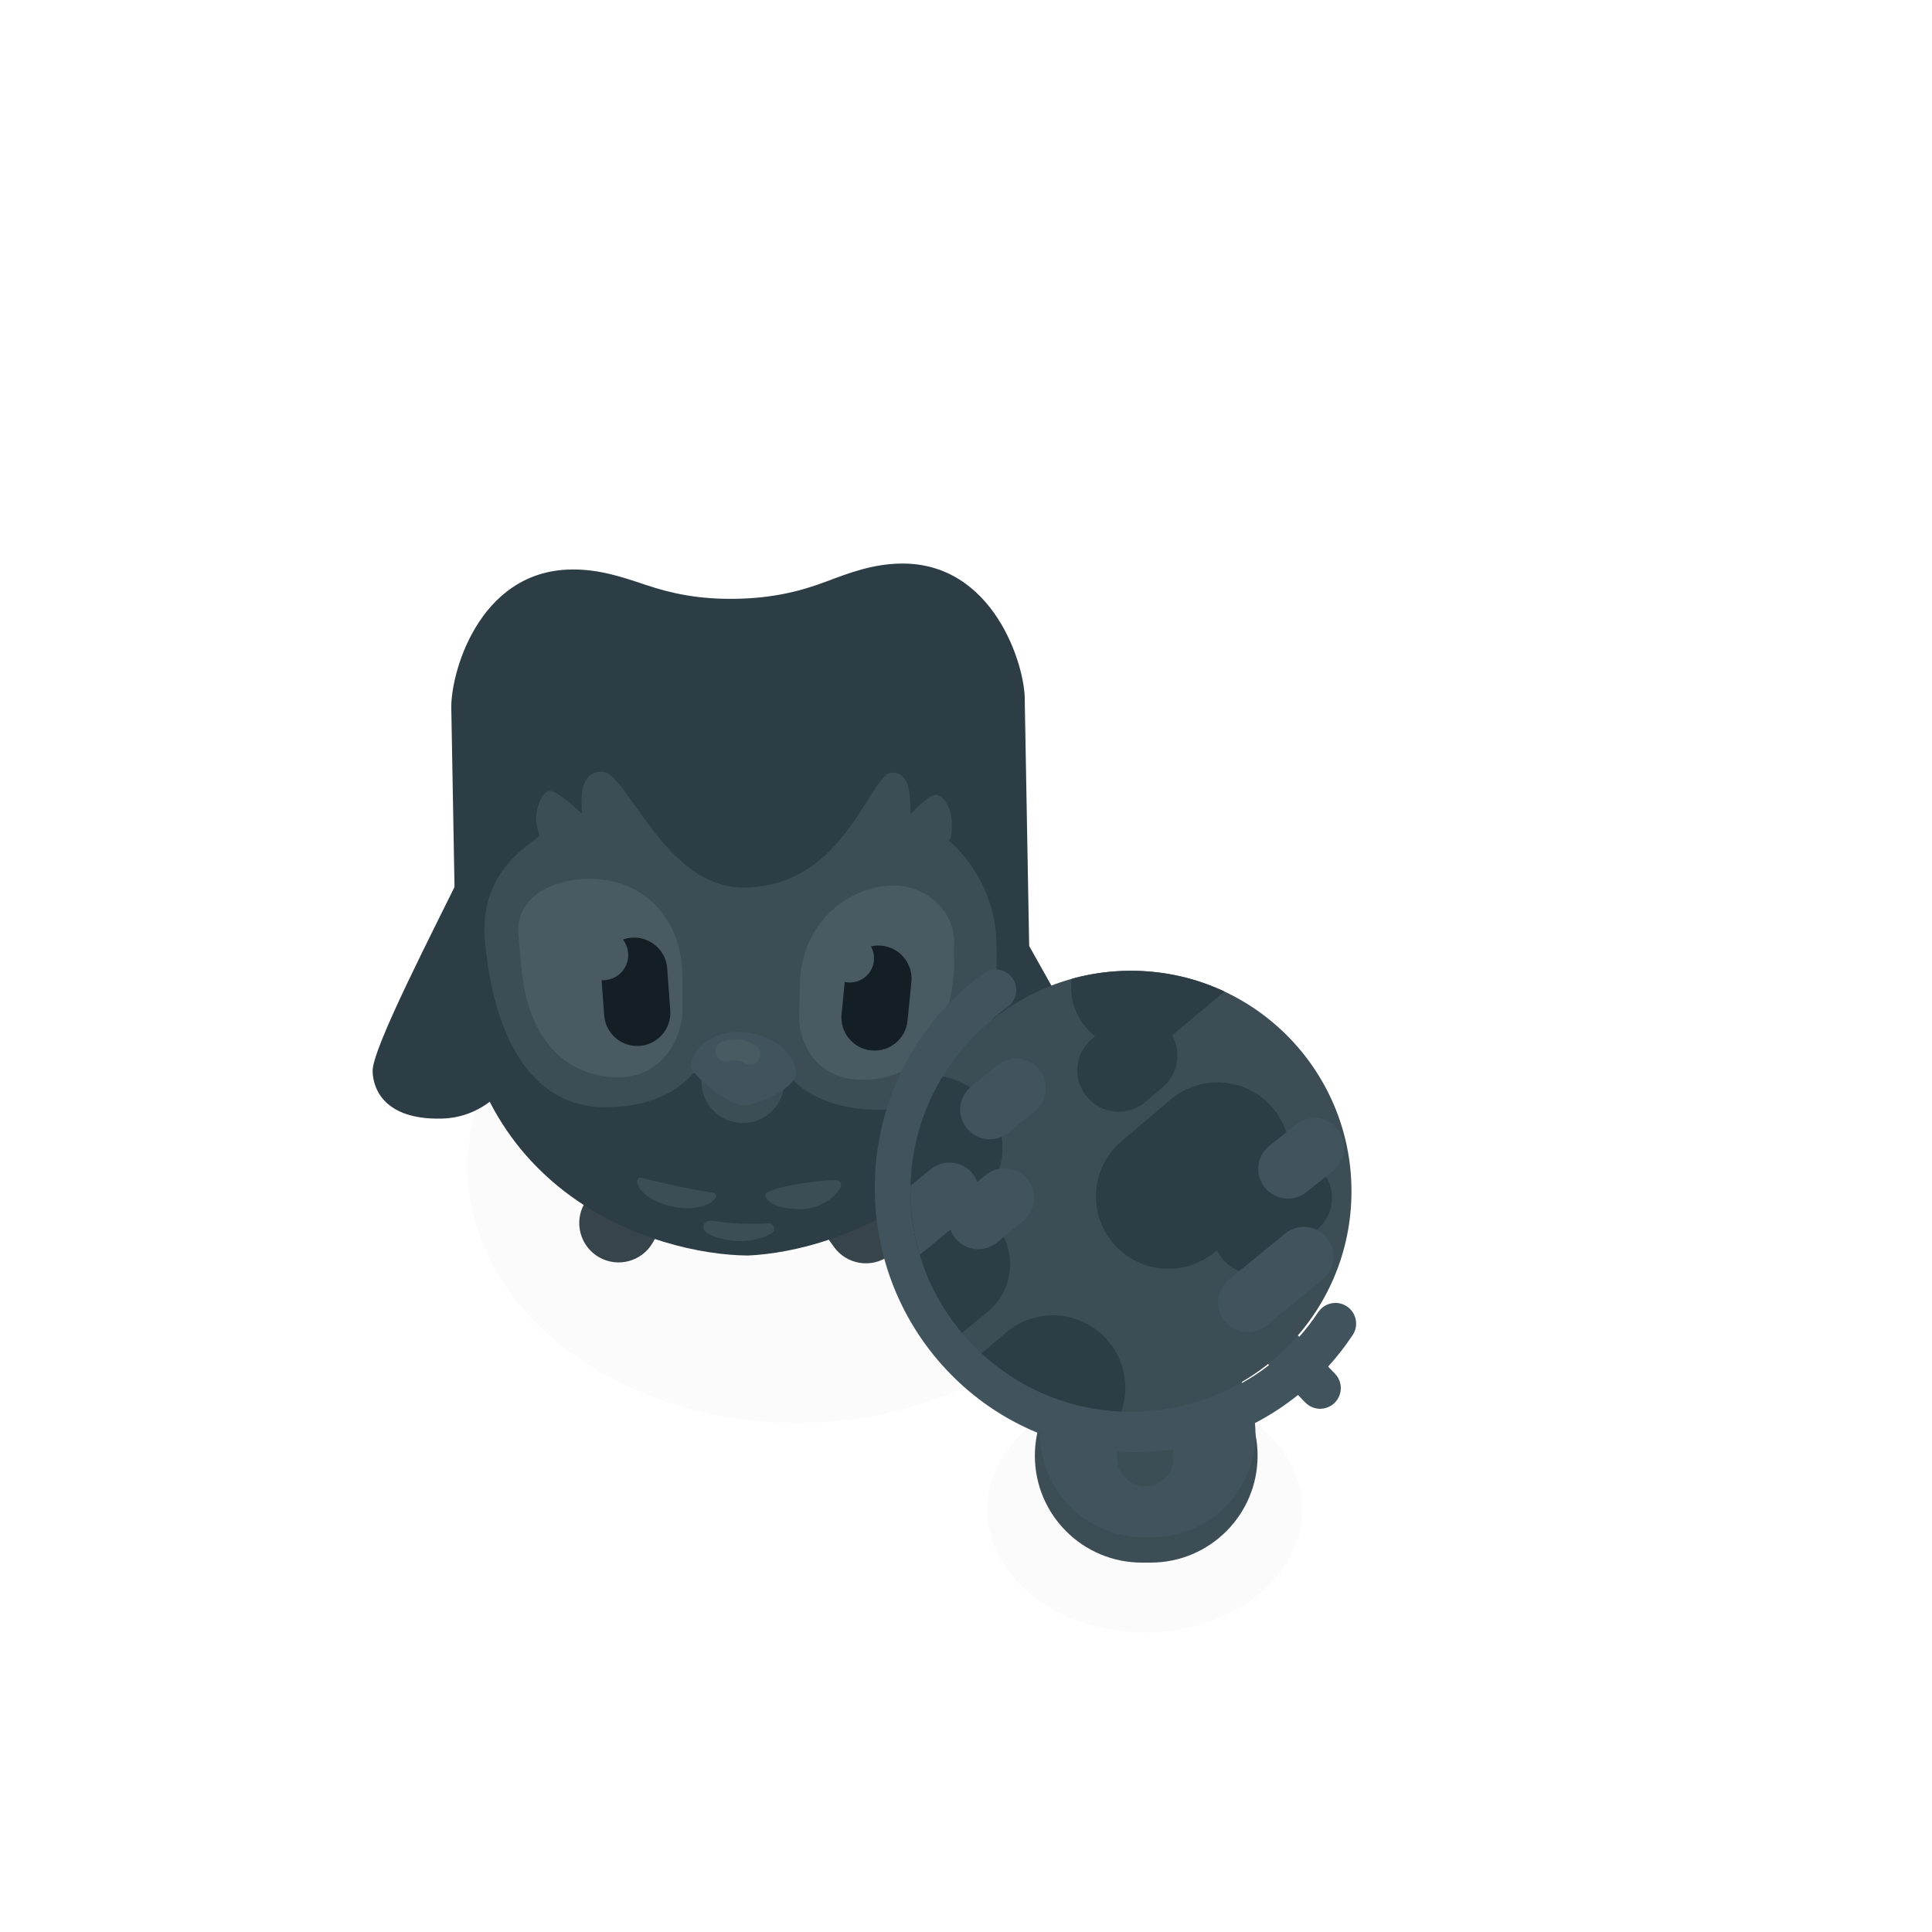 <svg width="1080" height="1080" viewBox="0 0 1080 1080" fill="none" xmlns="http://www.w3.org/2000/svg"><path d="M639.935 775.5C688.55 775.5 727.959 806.185 727.959 844.037C727.959 881.889 688.55 912.574 639.935 912.574C591.321 912.574 551.911 881.889 551.911 844.037C551.911 806.185 591.321 775.5 639.935 775.5ZM445.435 508.681C547.12 508.681 629.551 572.864 629.551 652.037C629.551 731.21 547.12 795.393 445.435 795.393C343.75 795.393 261.319 731.21 261.319 652.037C261.319 572.864 343.75 508.681 445.435 508.681Z" fill="#AFAFAF" fill-opacity="0.05"/><path fill-rule="evenodd" clip-rule="evenodd" d="M383.523 618.131C394.055 624.19 397.681 637.64 391.623 648.171L364.873 694.671C358.814 705.203 345.365 708.83 334.833 702.771C324.301 696.712 320.675 683.263 326.733 672.731L353.483 626.231C359.542 615.699 372.991 612.073 383.523 618.131ZM449.183 635.859C459.037 628.751 472.788 630.977 479.896 640.831L501.896 671.331C509.004 681.185 506.777 694.936 496.923 702.044C487.069 709.152 473.318 706.926 466.21 697.071L444.21 666.571C437.102 656.717 439.329 642.967 449.183 635.859Z" fill="#37444A"/><path d="M208.291 598.748C208.063 586.06 242.063 520.532 259.027 485.799L290.737 594.264C286.751 604.423 272.331 624.855 246.531 625.319C214.281 625.899 208.459 608.122 208.291 598.748Z" fill="#2C3D46"/><path d="M614.072 606.679C614.032 604.59 613.095 601.36 611.477 597.27C603.275 576.545 577.568 533.736 562.343 505.293C562.343 505.293 543.011 472.884 521.004 450.869C494.141 423.995 435.319 466.579 453.216 517.043C471.167 567.662 500.866 595.357 524.575 611.262C541.761 622.792 558.239 633.745 584.02 633.25C616.248 632.632 614.251 616.048 614.072 606.679Z" fill="#2C3D46"/><path d="M360.905 326.934C375.658 331.897 391.079 335.096 411.501 334.729C431.924 334.362 447.22 330.61 461.785 325.121C475.08 320.11 487.797 315.317 503.333 315.038C555.421 314.102 573.166 372.234 572.844 391.445L575.302 528.176C577.7 661.602 469.831 699.58 418.101 701.846C366.323 701.441 257.158 667.364 254.76 533.938L252.302 397.207C251.289 378.02 266.933 319.288 319.021 318.351C334.557 318.072 347.438 322.405 360.905 326.934Z" fill="#2C3D46"/><path d="M499.012 431.877C486.163 431.2 473.548 494.989 416.653 496.143C371.486 497.059 350.737 431.319 336.471 431.344C323.456 431.366 324.775 447.98 325.413 454.862C320.616 450.927 313.761 443.971 308.497 442.31C303.233 440.648 299.628 451.899 299.638 457.78C299.642 460.158 299.894 461.291 301.531 467.295C296.409 472.059 267.138 487.414 271.12 526.884C278.658 601.604 311.673 619.098 338.258 618.967C374.872 618.786 389.076 600.509 392.565 591.16L432.921 588.719C436.608 598.182 452.507 624.392 502.829 619.858C552.459 615.385 557.84 564.971 557.119 527.886C556.469 494.454 536.087 474.494 530.364 469.873C530.946 468.872 532.114 468.913 532.1 461.104C532.083 451.342 527.191 444.41 523.312 444.417C519.432 444.424 514.561 449.624 508.939 455.015C508.916 441.749 508.01 432.351 499.012 431.877ZM397.974 666.64C391.009 665.776 370.394 661.547 358.91 658.404C353.374 656.889 355.085 669.97 376.111 674.542C395.011 678.652 405.193 667.535 397.974 666.64ZM427.84 668.011C427.78 664.223 455.785 659.592 466.669 659.762C476.803 659.92 463.428 676.197 447.227 675.944C431.839 675.703 427.88 670.517 427.84 668.011ZM400.522 682.773C395.651 681.716 393.286 682.972 393.142 685.816C392.903 690.551 404.618 693.471 412.973 693.788C421.328 694.104 432.644 690.631 432.812 687.316C432.946 684.664 430.722 683.711 429.193 683.858C421.085 684.637 404.871 683.717 400.522 682.773Z" fill="#3C4D56"/><path d="M531.943 487.685C508.044 461.543 451.69 495.926 451.69 495.926C451.69 495.926 416.007 525.489 393.596 501.873C342.539 465.698 292.737 487.04 292.737 487.04L288.726 497.11C288.726 497.11 312.032 473.674 371.262 498.501C387.002 505.099 398.553 522.685 412.981 520.48C425.052 518.634 433.466 520.989 453.353 503.974C509.566 465.613 533.046 503.397 533.046 503.397C533.046 503.397 535.216 499.592 531.943 487.685ZM525.896 587.634C484.476 627.216 441.208 585.17 441.208 585.17C441.208 585.17 390.66 585.271 383.349 585.357C378.233 585.417 355.687 633.225 295.114 585.69C293.334 586.498 308.91 611.86 341.612 613.671C350.819 614.181 417.26 589.235 417.954 589.597C464.675 614.018 519.208 607.731 519.208 607.731C519.208 607.731 526.997 596.297 525.896 587.634Z" fill="#3C4D56"/><path fill-rule="evenodd" clip-rule="evenodd" d="M412.964 581.017C425.678 579.774 436.992 589.073 438.234 601.787L438.295 602.411C439.538 615.125 430.239 626.439 417.525 627.681C404.811 628.924 393.497 619.625 392.255 606.911L392.194 606.287C390.951 593.573 400.25 582.259 412.964 581.017Z" fill="#3C4D56"/><path d="M444.919 600.646C445.802 590.854 433.963 579.45 418.522 577.271C399.862 574.638 388.179 584.876 386.166 595.32C385.258 600.032 405.541 616.356 414.147 617.725C421.938 618.966 444.206 608.552 444.919 600.646ZM405.696 587.717C408.14 586.839 414.267 585.932 419.22 589.33L405.696 587.717Z" fill="#41535C"/><path fill-rule="evenodd" clip-rule="evenodd" d="M411.309 592.699C409.592 592.637 408.183 592.968 407.651 593.159C404.646 594.239 401.334 592.678 400.254 589.672C399.175 586.667 400.736 583.355 403.741 582.275C407.116 581.063 415.407 579.702 422.491 584.561C425.125 586.368 425.795 589.967 423.989 592.601C422.183 595.234 418.583 595.905 415.95 594.099C414.605 593.176 412.983 592.759 411.309 592.699Z" fill="#4A5A62"/><path d="M381.394 545.241C381.342 514.858 361.036 491.24 329.656 491.294C306.567 491.334 287.984 502.957 289.815 522.689C291.062 536.126 290.715 532.394 291.625 542.2C293.704 564.593 303.951 597.983 340.485 601.996C370.491 605.291 381.453 578.592 381.431 566.102L381.394 545.241Z" fill="#4A5A62"/><path d="M447.142 550.37C447.716 516.585 473.226 495.726 498.628 494.997C517.317 494.461 533.732 509.28 533.329 526.685C533.055 538.539 533.807 538.277 532.879 546.879C530.896 565.274 523.827 599.956 487.566 603.33C454.216 606.433 446.465 579.664 446.719 568.694L447.142 550.37Z" fill="#4A5A62"/><path fill-rule="evenodd" clip-rule="evenodd" d="M492.862 528.644C503.043 529.653 510.479 538.725 509.47 548.906L507.321 570.59C506.312 580.771 497.24 588.207 487.059 587.198C476.878 586.189 469.442 577.117 470.451 566.936L472.6 545.252C473.609 535.071 482.681 527.635 492.862 528.644ZM353.152 524.172C363.356 523.431 372.229 531.102 372.97 541.306L374.68 564.836C375.421 575.04 367.749 583.913 357.545 584.655C347.341 585.396 338.468 577.724 337.727 567.52L336.018 543.99C335.276 533.786 342.948 524.913 353.152 524.172Z" fill="#131F24"/><path fill-rule="evenodd" clip-rule="evenodd" d="M462.978 528.183C466.923 521.832 475.269 519.88 481.62 523.825L482.208 524.19C488.559 528.134 490.51 536.48 486.566 542.832C482.622 549.183 474.275 551.135 467.924 547.19L467.336 546.825C460.985 542.881 459.034 534.535 462.978 528.183Z" fill="#4A5A62"/><path fill-rule="evenodd" clip-rule="evenodd" d="M324.038 527.336C327.511 520.385 335.962 517.565 342.914 521.039L343.414 521.288C350.366 524.762 353.186 533.213 349.712 540.165C346.239 547.116 337.788 549.936 330.836 546.463L330.336 546.213C323.384 542.739 320.564 534.288 324.038 527.336Z" fill="#4A5A62"/><path fill-rule="evenodd" clip-rule="evenodd" d="M578.497 813.742C578.502 780.741 605.258 753.993 638.259 753.998L643.259 753.999C676.259 754.004 703.007 780.76 703.002 813.761C702.997 846.761 676.241 873.509 643.241 873.504L638.241 873.503C605.24 873.498 578.492 846.742 578.497 813.742Z" fill="#3C4D56"/><path fill-rule="evenodd" clip-rule="evenodd" d="M581.425 801.501C581.425 769.565 607.314 743.676 639.25 743.676H644C675.936 743.676 701.825 769.565 701.825 801.501C701.825 833.436 675.936 859.326 644 859.326H639.25C607.314 859.326 581.425 833.436 581.425 801.501Z" fill="#41535C"/><path fill-rule="evenodd" clip-rule="evenodd" d="M639.894 761.945C648.623 761.887 655.746 768.916 655.805 777.645L656.055 814.895C656.113 823.624 649.085 830.747 640.356 830.806C631.627 830.864 624.503 823.836 624.444 815.107L624.195 777.857C624.136 769.128 631.165 762.004 639.894 761.945Z" fill="#3C4D56"/><path fill-rule="evenodd" clip-rule="evenodd" d="M565.873 546.649C569.639 551.808 568.508 559.043 563.349 562.808C560.35 564.996 557.425 567.34 554.584 569.839L726.299 747.275C730.191 742.885 733.719 738.286 736.884 733.517C740.416 728.195 747.594 726.744 752.916 730.276C758.237 733.808 759.688 740.986 756.156 746.307C752.081 752.449 747.502 758.345 742.424 763.937L746.265 767.906C750.707 772.496 750.587 779.818 745.997 784.259C741.407 788.701 734.086 788.581 729.644 783.991L725.589 779.802C668.288 825.901 584.668 822.112 531.693 768.436C474.778 710.768 474.778 617.331 531.693 559.663L531.693 559.662C537.365 553.916 543.394 548.736 549.714 544.124C554.873 540.359 562.108 541.489 565.873 546.649ZM709.422 763.095L538.684 586.67C500.371 635.59 503.528 706.97 548.155 752.188C592.19 796.806 661.3 800.442 709.422 763.095Z" fill="#41535C"/><path fill-rule="evenodd" clip-rule="evenodd" d="M632.22 789.209C700.299 789.209 755.488 734.02 755.488 665.941C755.488 597.861 700.299 542.672 632.22 542.672C564.14 542.672 508.951 597.861 508.951 665.941C508.951 734.02 564.14 789.209 632.22 789.209Z" fill="#3C4D56"/><path fill-rule="evenodd" clip-rule="evenodd" d="M706.759 676.393C723.808 661.933 725.907 636.39 711.447 619.341C696.988 602.292 671.445 600.193 654.396 614.653L626.947 637.932C609.898 652.392 607.799 677.935 622.259 694.984C636.718 712.033 662.261 714.132 679.31 699.672L706.759 676.393ZM545.403 673.08C562.776 659.012 565.455 633.523 551.387 616.15C544.991 608.253 536.237 603.392 526.957 601.76C515.534 620.454 508.951 642.429 508.951 665.941C508.951 677.383 510.51 688.461 513.427 698.973L545.403 673.08ZM626.821 789.093C596.709 787.795 569.397 775.695 548.664 756.57L562.405 744.916C579.454 730.456 604.997 732.555 619.456 749.604C629.063 760.932 631.361 776.008 626.821 789.093Z" fill="#2C3D46"/><path fill-rule="evenodd" clip-rule="evenodd" d="M537.698 745.07C522.29 726.684 512.147 703.737 509.588 678.548C524.385 667.797 545.18 670.375 556.867 684.733C568.963 699.595 566.721 721.448 551.86 733.543L537.698 745.07ZM684.478 554.265L655.753 578.377C641.077 590.696 619.192 588.786 606.873 574.109C600.341 566.327 597.809 556.518 599.061 547.183C609.611 544.244 620.732 542.672 632.22 542.672C650.901 542.672 668.612 546.828 684.478 554.265Z" fill="#2C3D46"/><path fill-rule="evenodd" clip-rule="evenodd" d="M650.079 607.635C659.788 599.333 660.929 584.733 652.627 575.024C644.325 565.314 629.725 564.173 620.016 572.475L610.327 580.76C600.617 589.061 599.476 603.662 607.778 613.371C616.08 623.08 630.68 624.221 640.389 615.919L650.079 607.635ZM737.454 686.299C746.683 677.467 747.005 662.825 738.173 653.596C729.341 644.367 714.699 644.045 705.47 652.877L685.214 672.261C675.985 681.093 675.663 695.735 684.495 704.964C693.327 714.193 707.969 714.515 717.198 705.683L737.454 686.299Z" fill="#2C3D46"/><path fill-rule="evenodd" clip-rule="evenodd" d="M578.475 621.156C585.574 615.375 586.643 604.934 580.863 597.835C575.082 590.736 564.641 589.667 557.542 595.447L542.838 607.421C535.738 613.201 534.67 623.642 540.45 630.741C546.231 637.841 556.672 638.909 563.771 633.129L578.475 621.156ZM745.163 654.538C752.318 648.828 753.49 638.398 747.78 631.242C742.07 624.086 731.64 622.914 724.484 628.624L709.622 640.484C702.466 646.194 701.294 656.624 707.004 663.78C712.714 670.936 723.145 672.108 730.3 666.398L745.163 654.538ZM572.085 682.451C579.159 676.639 580.181 666.193 574.369 659.12C568.556 652.046 558.111 651.024 551.037 656.836L546.302 660.727C545.681 659.04 544.773 657.425 543.571 655.955C537.773 648.87 527.33 647.825 520.244 653.623L508.99 662.831C508.964 663.864 508.951 664.901 508.951 665.941C508.951 678.285 510.766 690.206 514.143 701.45L531.3 687.412C531.925 689.12 532.844 690.754 534.064 692.238C539.876 699.312 550.322 700.334 557.396 694.522L572.085 682.451ZM739.412 715.228C746.497 709.431 747.542 698.987 741.744 691.902C735.947 684.816 725.504 683.772 718.418 689.569L686.983 715.289C679.897 721.086 678.853 731.529 684.65 738.615C690.447 745.701 700.891 746.745 707.976 740.948L739.412 715.228Z" fill="#41535C"/></svg>